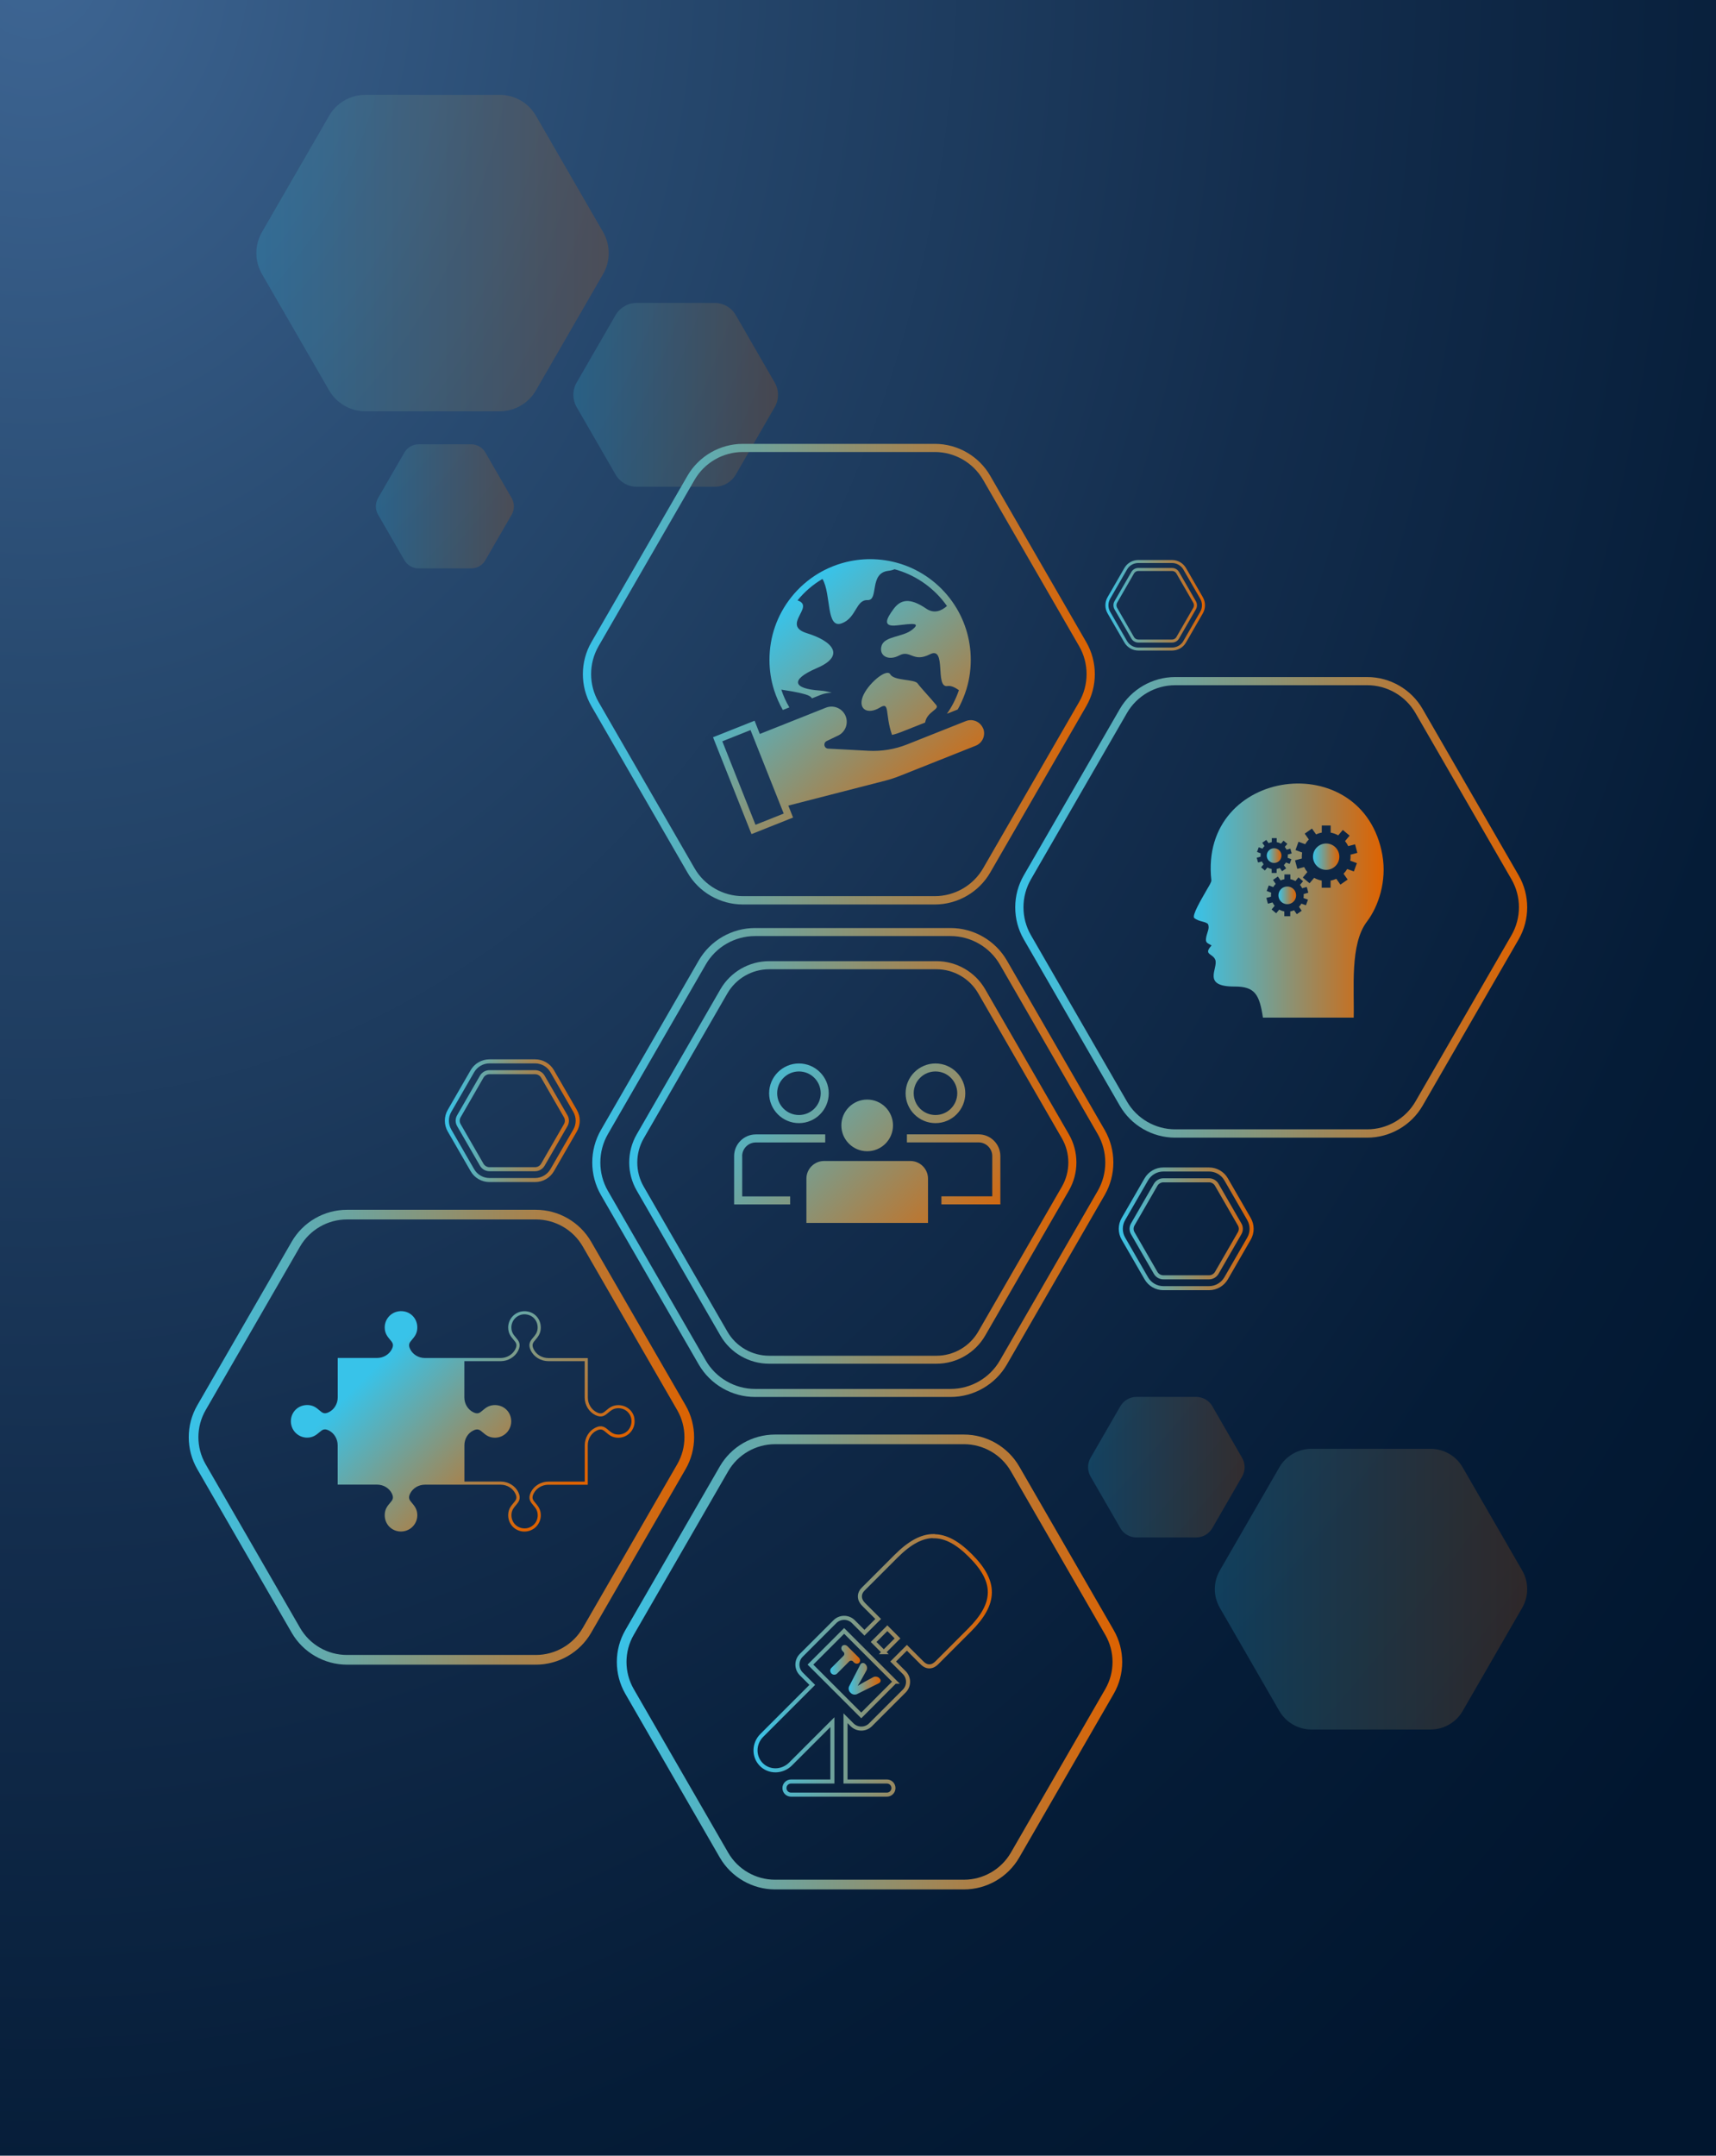 <?xml version="1.0" encoding="UTF-8"?>
<svg xmlns="http://www.w3.org/2000/svg" xmlns:xlink="http://www.w3.org/1999/xlink" viewBox="0 0 301 378">
  <defs>
    <style>
      .cls-1 {
        fill: url(#linear-gradient-2);
      }

      .cls-1, .cls-2, .cls-3, .cls-4, .cls-5 {
        opacity: .2;
      }

      .cls-6 {
        fill: url(#linear-gradient-17);
      }

      .cls-7 {
        fill: url(#linear-gradient-15);
      }

      .cls-8 {
        fill: url(#linear-gradient-18);
      }

      .cls-9 {
        fill: url(#linear-gradient-28);
      }

      .cls-10 {
        fill: url(#linear-gradient-14);
      }

      .cls-11 {
        fill: url(#linear-gradient-20);
      }

      .cls-12 {
        isolation: isolate;
      }

      .cls-13 {
        fill: url(#linear-gradient-24);
      }

      .cls-13, .cls-14 {
        fill-rule: evenodd;
      }

      .cls-15 {
        fill: url(#linear-gradient-11);
      }

      .cls-2 {
        fill: url(#linear-gradient-5);
      }

      .cls-16 {
        fill: url(#radial-gradient);
        mix-blend-mode: multiply;
      }

      .cls-3 {
        fill: url(#linear-gradient);
      }

      .cls-17 {
        fill: url(#linear-gradient-10);
      }

      .cls-4 {
        fill: url(#linear-gradient-3);
      }

      .cls-18 {
        fill: url(#linear-gradient-16);
      }

      .cls-14 {
        fill: url(#linear-gradient-23);
      }

      .cls-19 {
        fill: url(#linear-gradient-31);
      }

      .cls-5 {
        fill: url(#linear-gradient-4);
      }

      .cls-20 {
        fill: url(#linear-gradient-21);
      }

      .cls-21 {
        fill: url(#linear-gradient-25);
      }

      .cls-22 {
        stroke: url(#linear-gradient-6);
      }

      .cls-22, .cls-23, .cls-24, .cls-25 {
        fill: none;
        stroke-miterlimit: 10;
      }

      .cls-22, .cls-23, .cls-25 {
        stroke-width: .71px;
      }

      .cls-26 {
        fill: url(#linear-gradient-9);
      }

      .cls-27 {
        fill: url(#linear-gradient-22);
      }

      .cls-23 {
        stroke: url(#linear-gradient-29);
      }

      .cls-24 {
        stroke: url(#linear-gradient-7);
        stroke-width: .53px;
      }

      .cls-28 {
        fill: url(#linear-gradient-27);
      }

      .cls-25 {
        stroke: url(#linear-gradient-8);
      }

      .cls-29 {
        fill: url(#linear-gradient-30);
      }

      .cls-30 {
        fill: url(#linear-gradient-19);
      }

      .cls-31 {
        fill: url(#linear-gradient-12);
      }

      .cls-32 {
        fill: url(#linear-gradient-13);
      }

      .cls-33 {
        fill: url(#linear-gradient-26);
      }
    </style>
    <radialGradient id="radial-gradient" cx="70.47" cy="331.87" fx="70.47" fy="331.87" r="639.73" gradientTransform="translate(-37 -261.26) scale(.61 .76)" gradientUnits="userSpaceOnUse">
      <stop offset="0" stop-color="#3e6694"/>
      <stop offset=".26" stop-color="#284a70"/>
      <stop offset=".57" stop-color="#132d4d"/>
      <stop offset=".82" stop-color="#051c37"/>
      <stop offset=".99" stop-color="#01162f"/>
    </radialGradient>
    <linearGradient id="linear-gradient" x1="100.58" y1="69.24" x2="136.47" y2="69.24" gradientUnits="userSpaceOnUse">
      <stop offset="0" stop-color="#38c3e9"/>
      <stop offset="1" stop-color="#de6200"/>
    </linearGradient>
    <linearGradient id="linear-gradient-2" x1="190.85" y1="257.28" x2="218.31" y2="257.28" xlink:href="#linear-gradient"/>
    <linearGradient id="linear-gradient-3" x1="65.92" y1="88.79" x2="90.15" y2="88.79" xlink:href="#linear-gradient"/>
    <linearGradient id="linear-gradient-4" x1="213.08" y1="278.66" x2="267.89" y2="278.66" xlink:href="#linear-gradient"/>
    <linearGradient id="linear-gradient-5" x1="44.96" y1="44.39" x2="106.78" y2="44.39" xlink:href="#linear-gradient"/>
    <linearGradient id="linear-gradient-6" x1="78.02" y1="196.52" x2="101.69" y2="196.52" xlink:href="#linear-gradient"/>
    <linearGradient id="linear-gradient-7" x1="193.9" y1="106.13" x2="211.36" y2="106.13" xlink:href="#linear-gradient"/>
    <linearGradient id="linear-gradient-8" x1="196.24" y1="215.47" x2="219.9" y2="215.47" xlink:href="#linear-gradient"/>
    <linearGradient id="linear-gradient-9" x1="33.12" y1="252.02" x2="121.75" y2="252.02" xlink:href="#linear-gradient"/>
    <linearGradient id="linear-gradient-10" x1="108.21" y1="291.43" x2="196.84" y2="291.43" xlink:href="#linear-gradient"/>
    <linearGradient id="linear-gradient-11" x1="178.08" y1="159.1" x2="267.88" y2="159.1" xlink:href="#linear-gradient"/>
    <linearGradient id="linear-gradient-12" x1="102.24" y1="118.21" x2="192.05" y2="118.21" xlink:href="#linear-gradient"/>
    <linearGradient id="linear-gradient-13" x1="103.88" y1="203.84" x2="195.3" y2="203.84" xlink:href="#linear-gradient"/>
    <linearGradient id="linear-gradient-14" x1="110.37" y1="203.84" x2="188.81" y2="203.84" xlink:href="#linear-gradient"/>
    <linearGradient id="linear-gradient-15" x1="135.15" y1="180.38" x2="173.62" y2="218.85" xlink:href="#linear-gradient"/>
    <linearGradient id="linear-gradient-16" x1="128.86" y1="186.67" x2="167.33" y2="225.14" xlink:href="#linear-gradient"/>
    <linearGradient id="linear-gradient-17" x1="131.98" y1="183.55" x2="170.45" y2="222.02" xlink:href="#linear-gradient"/>
    <linearGradient id="linear-gradient-18" x1="123.61" y1="191.91" x2="162.08" y2="230.38" xlink:href="#linear-gradient"/>
    <linearGradient id="linear-gradient-19" x1="143.96" y1="171.57" x2="182.43" y2="210.04" xlink:href="#linear-gradient"/>
    <linearGradient id="linear-gradient-20" x1="139.82" y1="175.71" x2="178.29" y2="214.18" xlink:href="#linear-gradient"/>
    <linearGradient id="linear-gradient-21" x1="68.74" y1="236.81" x2="96.05" y2="264.11" xlink:href="#linear-gradient"/>
    <linearGradient id="linear-gradient-22" x1="230.31" y1="150.22" x2="234.92" y2="150.22" xlink:href="#linear-gradient"/>
    <linearGradient id="linear-gradient-23" x1="224.26" y1="157" x2="227.35" y2="157" xlink:href="#linear-gradient"/>
    <linearGradient id="linear-gradient-24" x1="209.41" y1="157.91" x2="242.7" y2="157.91" xlink:href="#linear-gradient"/>
    <linearGradient id="linear-gradient-25" x1="222.2" y1="150.03" x2="224.78" y2="150.03" xlink:href="#linear-gradient"/>
    <linearGradient id="linear-gradient-26" x1="141.63" y1="103.06" x2="173.49" y2="138.83" xlink:href="#linear-gradient"/>
    <linearGradient id="linear-gradient-27" x1="140.34" y1="104.21" x2="172.2" y2="139.98" xlink:href="#linear-gradient"/>
    <linearGradient id="linear-gradient-28" x1="130.68" y1="112.81" x2="162.53" y2="148.58" xlink:href="#linear-gradient"/>
    <linearGradient id="linear-gradient-29" x1="132.18" y1="292.01" x2="173.97" y2="292.01" xlink:href="#linear-gradient"/>
    <linearGradient id="linear-gradient-30" x1="145.64" y1="291.07" x2="150.87" y2="291.07" xlink:href="#linear-gradient"/>
    <linearGradient id="linear-gradient-31" x1="148.85" y1="294.36" x2="154.45" y2="294.36" xlink:href="#linear-gradient"/>
  </defs>
  <g class="cls-12">
    <g id="Layer_1" data-name="Layer 1">
      <g>
        <rect class="cls-16" x="-.93" y="-1.96" width="302.87" height="381.91"/>
        <path class="cls-3" d="m125.36,53.12h-13.68c-1.52,0-2.93.81-3.7,2.13l-6.84,11.85c-.76,1.32-.76,2.95,0,4.27l6.84,11.85c.76,1.32,2.17,2.13,3.7,2.13h13.68c1.52,0,2.93-.81,3.7-2.13l6.84-11.85c.76-1.32.76-2.95,0-4.27l-6.84-11.85c-.76-1.32-2.17-2.13-3.7-2.13Z"/>
        <path class="cls-1" d="m209.82,244.95h-10.47c-1.17,0-2.24.62-2.83,1.63l-5.23,9.06c-.58,1.01-.58,2.25,0,3.26l5.23,9.06c.58,1.01,1.66,1.63,2.83,1.63h10.47c1.17,0,2.24-.62,2.83-1.63l5.23-9.06c.58-1.01.58-2.25,0-3.26l-5.23-9.06c-.58-1.01-1.66-1.63-2.83-1.63Z"/>
        <path class="cls-4" d="m82.65,77.91h-9.23c-1.03,0-1.98.55-2.49,1.44l-4.62,8c-.51.89-.51,1.99,0,2.88l4.62,8c.51.89,1.47,1.44,2.49,1.44h9.23c1.03,0,1.98-.55,2.49-1.44l4.62-8c.51-.89.51-1.99,0-2.88l-4.62-8c-.51-.89-1.47-1.44-2.49-1.44Z"/>
        <path class="cls-5" d="m250.93,254.05h-20.89c-2.33,0-4.48,1.24-5.64,3.26l-10.44,18.09c-1.16,2.02-1.16,4.5,0,6.52l10.44,18.09c1.16,2.02,3.32,3.26,5.64,3.26h20.89c2.33,0,4.48-1.24,5.64-3.26l10.44-18.09c1.16-2.02,1.16-4.5,0-6.52l-10.44-18.09c-1.16-2.02-3.32-3.26-5.64-3.26Z"/>
        <path class="cls-2" d="m87.65,16.63h-23.56c-2.63,0-5.05,1.4-6.36,3.67l-11.78,20.4c-1.31,2.27-1.31,5.08,0,7.35l11.78,20.4c1.31,2.27,3.74,3.67,6.36,3.67h23.56c2.63,0,5.05-1.4,6.36-3.67l11.78-20.4c1.31-2.27,1.31-5.08,0-7.35l-11.78-20.4c-1.31-2.27-3.74-3.67-6.36-3.67Z"/>
      </g>
      <g>
        <path class="cls-22" d="m93.87,206.92h-8.02c-1.23,0-2.38-.66-2.99-1.73l-4.01-6.95c-.62-1.07-.62-2.39,0-3.45l4.01-6.95c.62-1.07,1.76-1.73,2.99-1.73h8.02c1.23,0,2.38.66,2.99,1.73l4.01,6.95c.62,1.07.62,2.39,0,3.45l-4.01,6.95c-.62,1.07-1.76,1.73-2.99,1.73Zm-8.02-18.91c-.55,0-1.07.3-1.35.78l-4.01,6.95c-.28.48-.28,1.07,0,1.55l4.01,6.95c.28.48.79.78,1.35.78h8.02c.55,0,1.07-.3,1.35-.78l4.01-6.95c.28-.48.28-1.07,0-1.55l-4.01-6.95c-.28-.48-.79-.78-1.35-.78h-8.02Z"/>
        <path class="cls-24" d="m205.59,113.81h-5.92c-.91,0-1.75-.49-2.21-1.27l-2.96-5.13c-.45-.79-.45-1.76,0-2.55l2.96-5.13c.45-.79,1.3-1.27,2.21-1.27h5.92c.91,0,1.75.49,2.21,1.27l2.96,5.13c.45.79.45,1.76,0,2.55l-2.96,5.13c-.45.79-1.3,1.27-2.21,1.27Zm-5.92-13.95c-.41,0-.79.22-.99.57l-2.96,5.13c-.2.35-.2.79,0,1.15l2.96,5.13c.2.35.58.57.99.57h5.92c.41,0,.79-.22.99-.57l2.96-5.13c.2-.35.2-.79,0-1.15l-2.96-5.13c-.2-.35-.58-.57-.99-.57h-5.92Z"/>
        <path class="cls-25" d="m212.08,225.88h-8.02c-1.23,0-2.38-.66-2.99-1.73l-4.01-6.95c-.62-1.07-.62-2.39,0-3.45l4.01-6.95c.62-1.07,1.76-1.73,2.99-1.73h8.02c1.23,0,2.38.66,2.99,1.73l4.01,6.95c.62,1.07.62,2.39,0,3.45l-4.01,6.95c-.62,1.07-1.76,1.73-2.99,1.73Zm-8.02-18.91c-.55,0-1.07.3-1.35.78l-4.01,6.95c-.28.48-.28,1.07,0,1.55l4.01,6.95c.28.48.79.78,1.35.78h8.02c.55,0,1.07-.3,1.35-.78l4.01-6.95c.28-.48.28-1.07,0-1.55l-4.01-6.95c-.28-.48-.79-.78-1.35-.78h-8.02Z"/>
        <path class="cls-26" d="m94,291.9h-33.14c-3.98,0-7.69-2.14-9.69-5.59l-16.57-28.7c-1.99-3.45-1.99-7.74,0-11.18l16.57-28.7c1.99-3.45,5.7-5.59,9.69-5.59h33.14c3.98,0,7.69,2.14,9.69,5.59l16.57,28.7c1.99,3.45,1.99,7.74,0,11.18l-16.57,28.7c-1.99,3.45-5.7,5.59-9.69,5.59Zm-33.14-78.07c-3.38,0-6.53,1.82-8.22,4.74l-16.57,28.7c-1.69,2.93-1.69,6.56,0,9.49l16.57,28.7c1.69,2.93,4.84,4.74,8.22,4.74h33.14c3.38,0,6.53-1.82,8.22-4.74l16.57-28.7c1.69-2.93,1.69-6.56,0-9.49l-16.57-28.7c-1.69-2.93-4.84-4.74-8.22-4.74h-33.14Z"/>
        <path class="cls-17" d="m169.09,331.31h-33.14c-3.98,0-7.69-2.14-9.69-5.59l-16.57-28.7c-1.99-3.45-1.99-7.74,0-11.18l16.57-28.7c1.99-3.45,5.7-5.59,9.69-5.59h33.14c3.98,0,7.69,2.14,9.69,5.59l16.57,28.7c1.99,3.45,1.99,7.74,0,11.18l-16.57,28.7c-1.99,3.45-5.7,5.59-9.69,5.59Zm-33.14-78.07c-3.38,0-6.53,1.82-8.22,4.74l-16.57,28.7c-1.69,2.93-1.69,6.56,0,9.49l16.57,28.7c1.69,2.93,4.84,4.74,8.22,4.74h33.14c3.38,0,6.53-1.82,8.22-4.74l16.57-28.7c1.69-2.93,1.69-6.56,0-9.49l-16.57-28.7c-1.69-2.93-4.84-4.74-8.22-4.74h-33.14Z"/>
        <path class="cls-15" d="m239.82,199.49h-33.68c-4,0-7.73-2.15-9.72-5.61l-16.84-29.16c-2-3.46-2-7.77,0-11.23l16.84-29.16c2-3.46,5.73-5.61,9.72-5.61h33.68c4,0,7.73,2.15,9.72,5.61l16.84,29.16c2,3.46,2,7.77,0,11.23l-16.84,29.16c-2,3.46-5.73,5.61-9.72,5.61Zm-33.68-79.34c-3.48,0-6.73,1.87-8.47,4.89l-16.84,29.16c-1.74,3.02-1.74,6.76,0,9.78l16.84,29.16c1.74,3.02,4.99,4.89,8.47,4.89h33.68c3.48,0,6.73-1.87,8.47-4.89l16.84-29.16c1.74-3.02,1.74-6.76,0-9.78l-16.84-29.16c-1.74-3.02-4.99-4.89-8.47-4.89h-33.68Z"/>
        <path class="cls-31" d="m163.98,158.6h-33.68c-4,0-7.73-2.15-9.72-5.61l-16.84-29.16c-2-3.46-2-7.77,0-11.23l16.84-29.16c2-3.46,5.73-5.61,9.72-5.61h33.68c4,0,7.73,2.15,9.72,5.61l16.84,29.16c2,3.46,2,7.77,0,11.23l-16.84,29.16c-2,3.46-5.73,5.61-9.72,5.61Zm-33.68-79.34c-3.48,0-6.73,1.87-8.47,4.89l-16.84,29.16c-1.74,3.02-1.74,6.76,0,9.78l16.84,29.16c1.74,3.02,4.99,4.89,8.47,4.89h33.68c3.48,0,6.73-1.87,8.47-4.89l16.84-29.16c1.74-3.02,1.74-6.76,0-9.78l-16.84-29.16c-1.74-3.02-4.99-4.89-8.47-4.89h-33.68Z"/>
        <g>
          <path class="cls-32" d="m166.74,244.96h-34.3c-4.06,0-7.85-2.19-9.88-5.7l-17.15-29.71c-2.03-3.52-2.03-7.89,0-11.41l17.15-29.71c2.03-3.52,5.82-5.7,9.88-5.7h34.3c4.06,0,7.85,2.19,9.88,5.7l17.15,29.71c2.03,3.52,2.03,7.89,0,11.41l-17.15,29.71c-2.03,3.52-5.82,5.7-9.88,5.7Zm-34.3-80.82c-3.56,0-6.88,1.91-8.65,5l-17.15,29.71c-1.78,3.08-1.78,6.91,0,9.99l17.15,29.71c1.78,3.08,5.1,5,8.65,5h34.3c3.56,0,6.88-1.91,8.65-5l17.15-29.71c1.78-3.08,1.78-6.91,0-9.99l-17.15-29.71c-1.78-3.08-5.1-5-8.65-5h-34.3Z"/>
          <path class="cls-10" d="m164.27,239.13h-29.36c-3.51,0-6.79-1.89-8.54-4.93l-14.68-25.43c-1.76-3.04-1.76-6.82,0-9.87l14.68-25.43c1.76-3.04,5.03-4.93,8.54-4.93h29.36c3.51,0,6.79,1.89,8.54,4.93l14.68,25.43c1.76,3.04,1.76,6.82,0,9.87l-14.68,25.43c-1.76,3.04-5.03,4.93-8.54,4.93Zm-29.36-69.17c-3.01,0-5.81,1.62-7.32,4.23l-14.68,25.43c-1.5,2.61-1.5,5.85,0,8.45l14.68,25.43c1.5,2.61,4.31,4.23,7.32,4.23h29.36c3.01,0,5.81-1.62,7.32-4.23l14.68-25.43c1.5-2.61,1.5-5.85,0-8.45l-14.68-25.43c-1.5-2.61-4.31-4.23-7.32-4.23h-29.36Z"/>
        </g>
        <g>
          <path class="cls-7" d="m152.11,201.87c2.5,0,4.53-2.03,4.53-4.53s-2.03-4.53-4.53-4.53-4.53,2.03-4.53,4.53,2.03,4.53,4.53,4.53Z"/>
          <path class="cls-18" d="m159.67,203.58h-15.12c-1.71,0-3.1,1.39-3.1,3.1v7.76h21.33v-7.76c0-1.71-1.39-3.1-3.1-3.1Z"/>
          <path class="cls-6" d="m140.14,196.94c2.89,0,5.23-2.35,5.23-5.23s-2.35-5.23-5.23-5.23-5.23,2.35-5.23,5.23,2.35,5.23,5.23,5.23Zm0-9.06c2.11,0,3.82,1.71,3.82,3.82s-1.71,3.82-3.82,3.82-3.82-1.71-3.82-3.82,1.71-3.82,3.82-3.82Z"/>
          <path class="cls-8" d="m130.18,202.73c0-1.32,1.08-2.4,2.4-2.4h12.17v-1.41h-12.17c-2.1,0-3.81,1.71-3.81,3.81v8.47h9.83v-1.41h-8.41v-7.06Z"/>
          <path class="cls-30" d="m164.09,196.94c2.89,0,5.23-2.35,5.23-5.23s-2.35-5.23-5.23-5.23-5.24,2.35-5.24,5.23,2.35,5.23,5.24,5.23Zm0-9.06c2.11,0,3.82,1.71,3.82,3.82s-1.71,3.82-3.82,3.82-3.82-1.71-3.82-3.82,1.71-3.82,3.82-3.82Z"/>
          <path class="cls-11" d="m171.65,198.91h-12.57v1.41h12.57c1.32,0,2.4,1.08,2.4,2.4v7.06h-8.92v1.41h10.34v-8.47c0-2.1-1.71-3.81-3.81-3.81Z"/>
        </g>
        <path class="cls-20" d="m111.28,248.69c-.27-1.44-1.56-2.39-3.04-2.29-.91.07-1.45.53-1.89.9-.54.46-.86.74-1.65.36-.96-.46-1.59-1.48-1.59-2.61v-6.91h-6.91c-1.13,0-2.15-.62-2.61-1.59-.37-.79-.1-1.11.36-1.65.37-.44.84-.98.9-1.89.11-1.49-.85-2.77-2.29-3.04-.86-.16-1.72.06-2.38.6-.66.55-1.04,1.35-1.04,2.2,0,1.05.51,1.64.91,2.12.47.55.75.88.34,1.7-.47.93-1.48,1.54-2.58,1.54h-13.27c-1.13,0-2.15-.62-2.61-1.59-.37-.79-.1-1.11.36-1.65.37-.44.84-.98.9-1.89.11-1.49-.85-2.77-2.29-3.04-.85-.16-1.72.06-2.38.6-.66.55-1.04,1.35-1.04,2.2,0,1.05.51,1.64.91,2.12.47.55.75.88.34,1.7-.47.93-1.48,1.54-2.58,1.54h-6.91v6.91c0,1.13-.62,2.15-1.59,2.61-.79.38-1.11.1-1.65-.36-.44-.37-.98-.84-1.89-.9-1.49-.1-2.76.85-3.04,2.29-.16.85.06,1.72.6,2.38.55.66,1.35,1.04,2.2,1.04,1.05,0,1.64-.51,2.12-.91.55-.47.88-.75,1.7-.34.93.47,1.54,1.48,1.54,2.58v6.91h6.91c1.13,0,2.15.62,2.61,1.59.37.79.1,1.11-.36,1.65-.37.44-.84.98-.9,1.89-.11,1.49.85,2.76,2.29,3.04.18.04.37.05.55.05.67,0,1.31-.23,1.83-.65.66-.55,1.04-1.35,1.04-2.2,0-1.05-.51-1.64-.91-2.12-.47-.55-.75-.88-.34-1.7.47-.93,1.48-1.54,2.58-1.54h13.27c1.13,0,2.15.62,2.61,1.59.37.79.1,1.11-.36,1.65-.37.44-.84.98-.9,1.89-.11,1.49.85,2.76,2.29,3.04.18.04.37.05.55.05.67,0,1.31-.23,1.83-.65.66-.55,1.04-1.35,1.04-2.2,0-1.05-.51-1.64-.91-2.12-.47-.55-.75-.88-.34-1.7.47-.93,1.48-1.54,2.58-1.54h6.91v-6.91c0-1.1.6-2.12,1.54-2.58.82-.41,1.16-.13,1.7.34.48.41,1.07.91,2.12.91.85,0,1.66-.38,2.2-1.04.55-.66.77-1.53.6-2.38Zm-1.03,2.03c-.44.53-1.09.83-1.77.83-.85,0-1.31-.4-1.76-.78-.57-.49-1.16-.99-2.31-.41-1.12.56-1.84,1.77-1.84,3.08v6.36h-6.36c-1.31,0-2.52.72-3.08,1.84-.58,1.16-.07,1.74.41,2.31.38.45.78.91.78,1.76,0,.69-.3,1.34-.84,1.77-.53.44-1.23.62-1.92.48-1.16-.22-1.93-1.25-1.84-2.45.05-.73.42-1.15.77-1.57.48-.56.97-1.14.44-2.25-.55-1.16-1.77-1.9-3.11-1.9h-6.36v-6.36c0-1.1.6-2.12,1.54-2.58.82-.41,1.16-.13,1.7.34.48.41,1.07.91,2.12.91.85,0,1.66-.38,2.2-1.04s.77-1.53.6-2.38c-.27-1.44-1.55-2.4-3.04-2.29-.91.07-1.45.53-1.89.9-.54.46-.86.74-1.65.36-.96-.46-1.59-1.48-1.59-2.61v-6.36h6.36c1.31,0,2.52-.72,3.08-1.84.58-1.16.07-1.74-.41-2.31-.38-.45-.78-.91-.78-1.76,0-.69.3-1.34.84-1.78.53-.44,1.23-.62,1.92-.48,1.16.22,1.93,1.25,1.84,2.45-.05.73-.42,1.15-.77,1.57-.48.56-.97,1.14-.44,2.25.55,1.16,1.77,1.9,3.11,1.9h6.36v6.36c0,1.34.75,2.56,1.9,3.11,1.11.53,1.69.04,2.25-.44.41-.35.84-.72,1.57-.77,1.2-.09,2.23.68,2.45,1.84.13.69-.05,1.39-.48,1.92Z"/>
        <g>
          <circle class="cls-27" cx="232.62" cy="150.22" r="2.31"/>
          <path class="cls-14" d="m225.8,155.45c-.86,0-1.55.69-1.55,1.55s.69,1.55,1.55,1.55,1.55-.69,1.55-1.55-.69-1.55-1.55-1.55Z"/>
          <path class="cls-13" d="m242.49,149.99c-3.33-19.19-32.2-15.44-30.01,4.35.04.33-.43,1.04-.77,1.63-1.09,1.9-2.65,4.54-2.23,5.01.85.68,1.99.57,2.42,1.07.3.73-.14,1.38-.31,2.23-.22,1.1.17,1.03.93,1.51-1.52,1.64.22,1.38.65,2.51.57,1.5-2.47,4.72,3.41,4.69,3.57-.01,4.34,1.43,4.95,5.45h15.92c.13-5.04-.7-12.86,2.31-16.82,2.07-2.72,3.5-7.18,2.73-11.61Zm-21.29,2.1l.45-.54c-.12-.15-.23-.32-.31-.49l-.67.18-.23-.84.67-.18c0-.06,0-.12,0-.19,0-.13.01-.27.03-.4l-.65-.24.3-.82.66.24c.1-.17.22-.32.36-.46l-.4-.57.71-.5.4.57c.18-.08.36-.14.56-.18v-.7h.87v.7c.27.05.52.14.74.27l.45-.53.67.56-.45.53c.12.15.23.32.31.49l.67-.18.23.84-.67.18c0,.06,0,.13,0,.19,0,.14-.01.27-.03.4l.65.24-.3.82-.66-.24c-.1.17-.22.33-.36.46l.4.57-.71.5-.4-.57c-.18.08-.36.14-.56.18v.7h-.87v-.7c-.27-.05-.52-.14-.74-.27l-.45.53-.67-.56Zm7.48,4.9c0,.16-.01.32-.04.48l.79.29-.36.98-.79-.29c-.12.2-.26.39-.43.56l.48.69-.86.6-.48-.69c-.21.1-.44.17-.67.21v.84h-1.04v-.84c-.32-.06-.62-.17-.89-.32l-.54.64-.8-.67.54-.64c-.15-.18-.28-.38-.38-.59l-.81.22-.27-1.01.81-.22c0-.07,0-.15,0-.23,0-.16.01-.32.04-.47l-.79-.29.36-.98.79.29c.12-.2.26-.39.43-.56l-.48-.69.86-.6.48.68c.21-.1.44-.17.67-.21v-.84h1.04v.84c.32.06.62.17.89.32l.54-.64.8.67-.54.64c.15.18.28.38.38.59l.81-.22.27,1.01-.81.22c0,.07,0,.15,0,.23Zm8.22-6.78c0,.24-.02.48-.06.71l1.17.43-.53,1.46-1.17-.43c-.18.3-.39.58-.64.83l.72,1.02-1.27.89-.72-1.02c-.31.14-.65.25-1,.31v1.25h-1.56v-1.25c-.48-.09-.92-.25-1.33-.48l-.8.95-1.19-1,.8-.96c-.22-.27-.41-.57-.56-.88l-1.2.32-.4-1.5,1.2-.32c0-.11-.01-.22-.01-.34,0-.24.02-.48.06-.71l-1.17-.43.53-1.46,1.17.43c.18-.3.39-.58.64-.83l-.72-1.02,1.27-.89.72,1.02c.31-.14.65-.25,1-.31v-1.25h1.56v1.25c.48.09.92.25,1.33.48l.8-.95,1.19,1-.8.96c.22.27.41.56.56.88l1.2-.32.4,1.5-1.2.32c0,.11.01.22.01.34Z"/>
          <circle class="cls-21" cx="223.49" cy="150.03" r="1.29"/>
        </g>
        <g>
          <path class="cls-33" d="m137.33,124.49l1.13-.45c-.58-.98-1.06-2.02-1.41-3.11,1.16.19,2.6.37,4.22.83.66.19,1.01.43,1.15.7l1.55-.62c.6-.24,1.24-.36,1.88-.36h.04c-.63-.2-1.33-.34-2.07-.39-4.57-.31-5.46-1.82-.51-3.95,4.96-2.12,2.86-4.68-1.78-6.11-4.57-1.41,1.56-4.69-1.64-5.75,1.22-1.5,2.68-2.76,4.34-3.74.01,0,.03-.02.04-.02,0,0,0,0,0,0,1.57,2.69.58,8.85,3.41,7.77,2.56-.97,2.44-4.14,4.49-4.06,2.05.08.2-4.76,3.68-5.14.39-.04.74-.14,1.06-.27,0,0,0,0,0,0,.19.05.38.1.57.16,3.43,1.06,6.48,3.26,8.57,6.21.02.02.04.05.05.08-.97.85-2.25,1.4-3.64.45-2.94-2.01-4.53-1.55-5.73.08-1.2,1.63-2.05,3.18.62,2.86,2.67-.31,4.29-.54,2.63.78-1.66,1.31-4.8,1.08-5.34,2.79-.54,1.7,1.12,2.75,3.1,1.7,1.97-1.05,2.4,1.31,5.38-.2s.81,5.92,3.06,5.57c.62-.1,1.31.22,2.02.72-.02.06-.04.12-.06.18-.5,1.42-1.19,2.75-2.04,3.96l1.89-.75c.51-.89.93-1.83,1.28-2.81.68-1.89,1.01-3.87,1.01-5.89,0-3.68-1.12-7.22-3.25-10.22-2.24-3.17-5.51-5.54-9.2-6.66-1.68-.52-3.43-.78-5.2-.78-3.18,0-6.3.86-9.02,2.47-1.85,1.1-3.47,2.51-4.82,4.21-2.5,3.15-3.82,6.95-3.82,10.98,0,1.81.27,3.59.81,5.29.39,1.22.9,2.39,1.53,3.49Z"/>
          <path class="cls-28" d="m160.96,119.84c-.55-.78-4.13-.43-4.79-1.59-.66-1.17-4.09,1.79-4.87,3.99-.77,2.21.97,3.1,3.06,1.82,1.79-1.09.83,1.18,2.11,4.81.59-.14,1.17-.33,1.74-.56l4.06-1.61c.33-1.94,2.59-2.28,1.95-3.07-.91-1.12-2.71-3.02-3.26-3.79Z"/>
          <path class="cls-9" d="m172.45,127.75c-.48-1.2-1.83-1.78-3.03-1.31l-10.32,4.1c-2.15.85-4.45,1.23-6.76,1.11l-7.08-.38c-.72-.04-.91-1-.27-1.32l1.85-.89c1.37-.55,2.04-2.1,1.5-3.47h0c-.55-1.37-2.1-2.04-3.47-1.5l-11.59,4.61-.92-2.32-7.29,2.9,6.75,16.98,7.29-2.9-.83-2.1,17-4.37c.85-.22,1.68-.49,2.49-.81l13.38-5.32c1.2-.48,1.78-1.83,1.31-3.03Zm-39.93,16.88l-5.82-14.64,4.95-1.97,5.82,14.64-4.95,1.97Z"/>
        </g>
        <g>
          <path class="cls-23" d="m163.78,269.35c-2.09,0-4.2,1.13-6.63,3.56l-5.75,5.75c-.78.78-.57,1.58-.45,1.89.17.42.47.72.76,1.01l2.33,2.33-2.41,2.41-1.94-1.94c-.43-.43-1.01-.67-1.62-.67s-1.19.24-1.62.67l-5.91,5.91c-.89.89-.89,2.35,0,3.24l1.94,1.94-8.86,8.86c-1.43,1.43-1.46,3.72-.08,5.1.65.65,1.53,1.02,2.48,1.02s1.92-.39,2.63-1.09l7.36-7.36v10.41h-7.26c-.63,0-1.15.51-1.15,1.15s.51,1.15,1.15,1.15h16.82c.63,0,1.15-.51,1.15-1.15s-.51-1.15-1.15-1.15h-7.26v-11.1l1.15,1.15c.43.43,1.01.67,1.62.67s1.19-.24,1.62-.67l5.91-5.91c.43-.43.67-1.01.67-1.62s-.24-1.19-.67-1.62l-1.94-1.94,2.41-2.41,2.46,2.46c.38.38.8.8,1.48.8.6,0,1.03-.36,1.3-.62l5.75-5.75c4.69-4.69,4.74-8.47.16-13.05-2.32-2.32-4.36-3.4-6.43-3.4Zm-6.81,25.54l-5.9,5.91s0,0,0,0h0s-.9-.9-.9-.9l-8.01-8.01,5.18-5.18.73-.73,8.91,8.91Zm-1.94-5.18l-.54-.54-1.25-1.25,1.94-1.94.47-.47,1.78,1.79-2.41,2.41Z"/>
          <g>
            <path class="cls-29" d="m149.61,291.33l.18.18c.26.26.69.29.91.06.12-.12.17-.28.16-.45-.01-.17-.09-.33-.22-.46l-1.99-1.99c-.26-.26-.69-.29-.91-.06-.12.12-.17.28-.16.45.01.17.09.33.22.46l.17.17c.09.09.13.2.13.32s-.05.24-.13.32l-2.14,2.14c-.27.27-.27.7.02.99.13.13.3.2.49.2s.36-.07.49-.2l2.14-2.14c.17-.17.47-.17.65,0Z"/>
            <path class="cls-19" d="m154.28,294.3l-.06-.06c-.25-.25-.73-.32-1.04-.15l-1.52.82c-.54.29-1.13.65-1.13.66-.03.02-.06.04-.09.06.25-.4.45-.74.45-.75.15-.27.41-.72.56-1l.54-.98c.18-.32.11-.79-.15-1.04l-.09-.09c-.27-.27-.68-.2-.85.13l-1.95,3.79c-.17.32-.09.79.16,1.05l.15.15c.16.16.41.26.67.26.14,0,.27-.03.38-.08l3.84-1.91c.17-.08.28-.22.31-.38.03-.16-.03-.33-.17-.46Z"/>
          </g>
        </g>
      </g>
    </g>
  </g>
</svg>